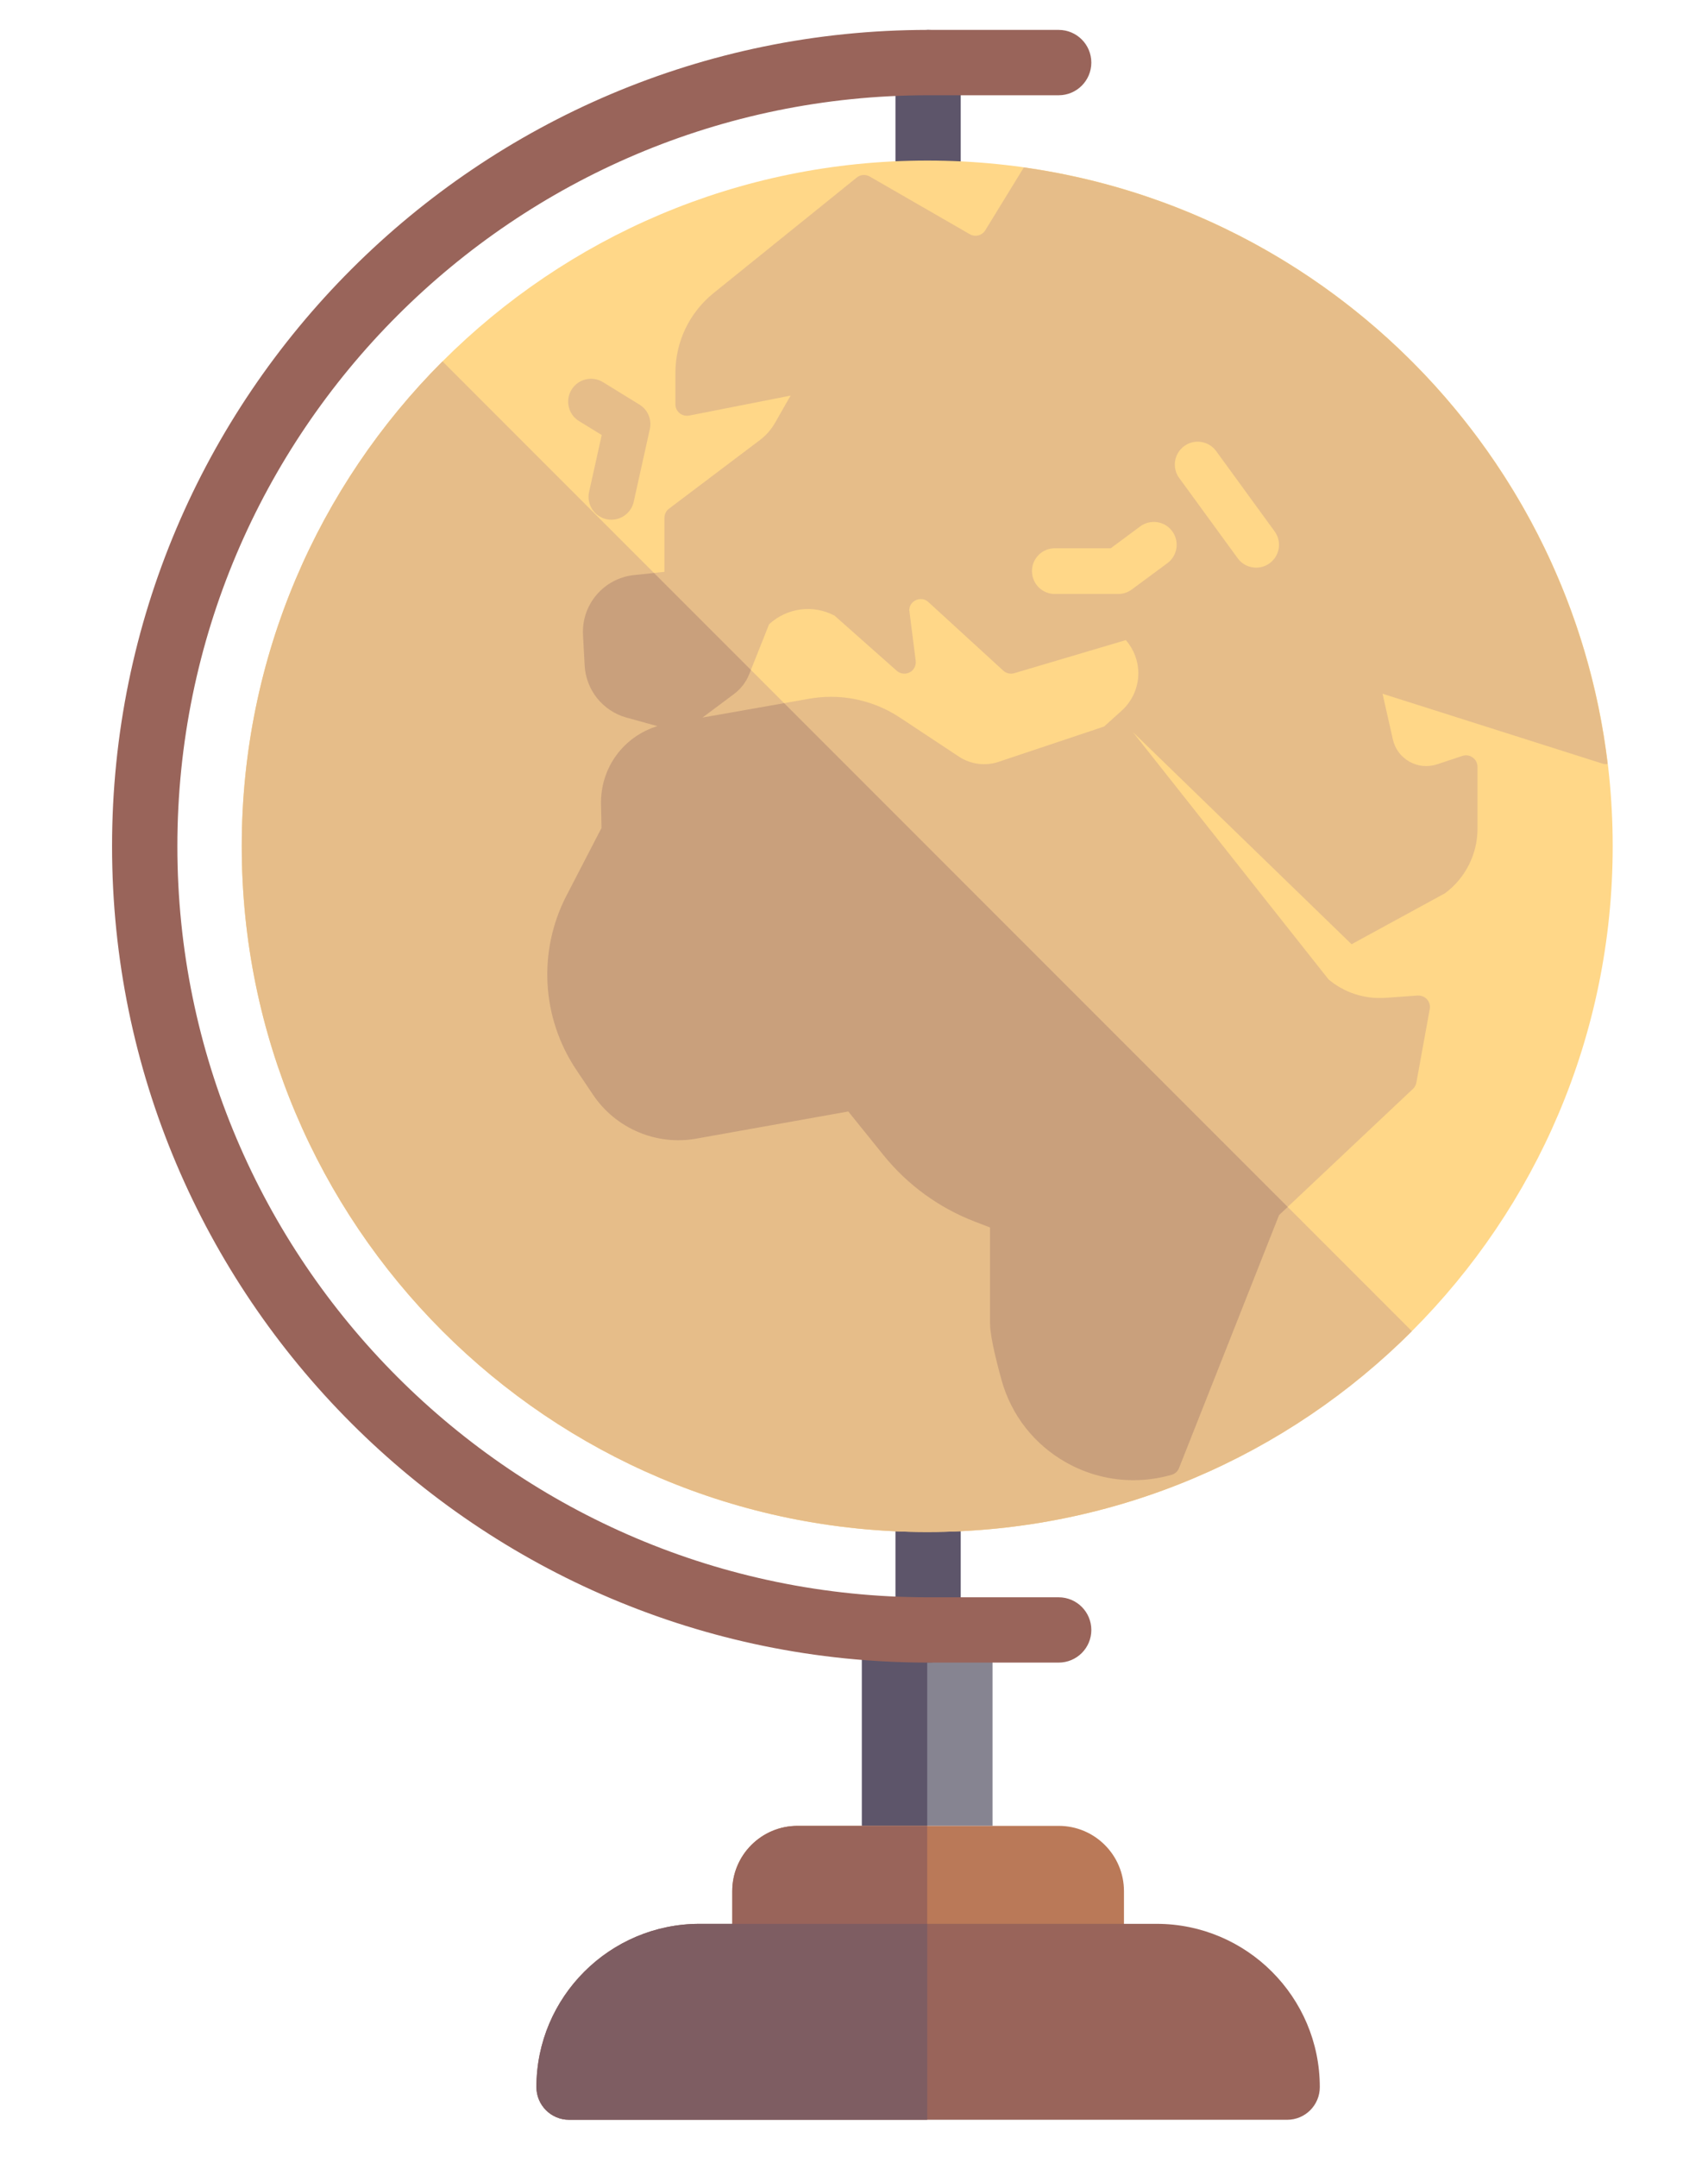 <?xml version="1.0" encoding="utf-8"?>
<!-- Generator: Adobe Illustrator 15.0.0, SVG Export Plug-In  -->
<!DOCTYPE svg PUBLIC "-//W3C//DTD SVG 1.1//EN" "http://www.w3.org/Graphics/SVG/1.1/DTD/svg11.dtd">
<svg version="1.1"
	 xmlns="http://www.w3.org/2000/svg" xmlns:xlink="http://www.w3.org/1999/xlink" xmlns:a="http://ns.adobe.com/AdobeSVGViewerExtensions/3.0/"
	 x="0px" y="0px" width="183px" height="231px" viewBox="-12.006 -3.203 183 231"
	 overflow="visible" enable-background="new -12.006 -3.203 183 231" xml:space="preserve">
<defs>
</defs>
<rect x="80.345" y="171.371" fill="#868491" width="13.99" height="20.979"/>
<rect x="80.345" y="171.371" fill="#5D556A" width="6.993" height="20.979"/>
<path fill="#BA7958" d="M66.449,206.344v-6.993c0-3.869,3.131-7,6.997-7h27.976c3.866,0,6.997,3.131,6.997,7v6.993"/>
<path fill="#99645A" d="M87.337,192.351H73.446c-3.866,0-6.997,3.131-6.997,7v6.993h20.889V192.351z M87.337,192.351"/>
<path fill="#5D556A" d="M87.436,20.986c-1.935,0-3.5-1.569-3.5-3.5V3.5c0-1.931,1.565-3.5,3.5-3.5c1.931,0,3.493,1.569,3.493,3.5
	v13.986C90.928,19.417,89.366,20.986,87.436,20.986L87.436,20.986z M87.436,20.986"/>
<path fill="#5D556A" d="M87.436,174.864c-1.935,0-3.5-1.562-3.5-3.493v-13.993c0-1.932,1.565-3.493,3.5-3.493
	c1.931,0,3.493,1.562,3.493,3.493v13.993C90.928,173.302,89.366,174.864,87.436,174.864L87.436,174.864z M87.436,174.864"/>
<path fill="#99645A" d="M111.915,202.844H62.953c-9.64,0-17.486,7.846-17.486,17.486c0,1.931,1.565,3.5,3.496,3.5h76.939
	c1.938,0,3.5-1.569,3.5-3.5C129.401,210.689,121.559,202.844,111.915,202.844L111.915,202.844z M111.915,202.844"/>
<path fill="#FFD788" d="M160.783,87.432c0,40.563-32.886,73.446-73.446,73.446c-40.563,0-73.441-32.883-73.441-73.446
	c0-40.562,32.878-73.438,73.441-73.438C127.897,13.993,160.783,46.869,160.783,87.432L160.783,87.432z M160.783,87.432"/>
<path fill="#E6BD89" d="M87.337,160.878c20.282,0,38.643-8.223,51.932-21.507L35.403,35.5
	C22.114,48.792,13.896,67.154,13.896,87.432C13.896,127.995,46.774,160.878,87.337,160.878L87.337,160.878z M87.337,160.878"/>
<path fill="#E6BD89" d="M160.237,78.616c-3.952-32.998-29.762-59.257-62.548-63.885l-4.1,6.682
	c-0.159,0.289-0.423,0.499-0.741,0.586c-0.326,0.086-0.658,0.05-0.944-0.116L81.172,15.7c-0.437-0.253-0.987-0.21-1.377,0.108
	L64.463,28.174c-2.606,2.098-4.104,5.229-4.104,8.57v3.363c0,0.362,0.167,0.709,0.449,0.94c0.282,0.232,0.658,0.326,1.012,0.261
	l10.88-2.141l-1.674,2.929c-0.412,0.716-0.955,1.337-1.62,1.837l-9.734,7.347c-0.307,0.231-0.488,0.593-0.488,0.977v5.785
	l-3.258,0.348c-3.243,0.347-5.64,3.16-5.467,6.415l0.177,3.269c0.141,2.625,1.935,4.867,4.469,5.568l3.326,0.926
	c-3.641,1.113-6.128,4.483-6.042,8.381l0.054,2.523l-3.743,7.225c-3.095,5.959-2.694,13.119,1.049,18.694l1.782,2.646
	c2.434,3.63,6.802,5.482,11.079,4.708l16.271-2.907l3.786,4.694c2.567,3.174,5.938,5.626,9.745,7.094l1.656,0.636v10.218
	c0,1.114,0.401,3.11,1.229,6.104c1.045,3.789,3.511,6.928,6.946,8.86c2.235,1.251,4.694,1.886,7.185,1.886
	c1.367,0,2.741-0.194,4.094-0.578c0.365-0.107,0.661-0.376,0.799-0.729l10.717-27.091l14.345-13.516
	c0.191-0.173,0.318-0.413,0.365-0.672l1.433-7.875c0.064-0.376-0.045-0.76-0.293-1.042c-0.254-0.275-0.623-0.42-0.998-0.405
	l-3.476,0.246c-2.264,0.152-4.404-0.578-6.07-1.967l-20.977-26.504l23.438,22.73l10.023-5.467c2.169-1.613,3.468-4.188,3.468-6.885
	V78.92c0-0.391-0.191-0.766-0.511-0.991c-0.317-0.231-0.723-0.296-1.1-0.173l-2.726,0.904c-0.991,0.326-2.043,0.224-2.958-0.289
	c-0.915-0.521-1.544-1.367-1.775-2.394l-1.103-4.881l23.586,7.492C159.887,78.638,160.063,78.638,160.237,78.616L160.237,78.616z
	 M108.184,72.903l-1.892,1.707l-11.307,3.782c-1.432,0.478-3.001,0.268-4.256-0.564l-6.289-4.158
	c-2.223-1.476-4.794-2.242-7.412-2.242c-0.785,0-1.577,0.072-2.357,0.209l-11.408,2.011l3.381-2.524
	c0.727-0.542,1.288-1.272,1.62-2.112l2.13-5.351c1.919-1.779,4.729-2.141,7.018-0.926l6.668,5.909
	c0.376,0.333,0.929,0.397,1.381,0.166c0.448-0.239,0.705-0.73,0.644-1.237l-0.69-5.446c0.036-0.723,0.586-1.005,0.756-1.07
	c0.167-0.072,0.759-0.268,1.294,0.224l8.027,7.347c0.314,0.289,0.763,0.391,1.175,0.268l11.951-3.543
	c0.85,0.969,1.334,2.228,1.341,3.537C109.962,70.416,109.315,71.876,108.184,72.903L108.184,72.903z M113.072,57.116l-3.811,2.813
	c-0.42,0.311-0.934,0.485-1.454,0.485h-6.801c-1.353,0-2.444-1.099-2.444-2.452s1.092-2.444,2.444-2.444h5.995l3.16-2.343
	c1.085-0.803,2.625-0.572,3.425,0.513C114.388,54.773,114.16,56.306,113.072,57.116L113.072,57.116z M124.024,57.123
	c-0.434,0.318-0.939,0.47-1.439,0.47c-0.759,0-1.504-0.347-1.981-1.005l-6.267-8.598c-0.799-1.085-0.553-2.618,0.535-3.414
	c1.092-0.803,2.625-0.557,3.421,0.528l6.262,8.599C125.358,54.795,125.116,56.328,124.024,57.123L124.024,57.123z M124.024,57.123"
	/>
<path fill="#E6BD89" d="M53.504,52.459c-0.181,0-0.358-0.015-0.535-0.058c-1.32-0.289-2.151-1.598-1.858-2.922l1.353-6.089
	l-2.426-1.49c-1.154-0.701-1.516-2.213-0.81-3.363c0.712-1.157,2.22-1.519,3.37-0.81l3.916,2.408
	c0.886,0.543,1.334,1.591,1.107,2.611l-1.729,7.795C55.637,51.685,54.621,52.459,53.504,52.459L53.504,52.459z M53.504,52.459"/>
<path fill="#C9A07C" d="M72.01,72.107l-8.747,1.541l3.381-2.524c0.723-0.542,1.288-1.272,1.62-2.112l0.188-0.462L58.067,58.165
	l-2.145,0.224c-3.24,0.347-5.641,3.16-5.463,6.415l0.177,3.269c0.141,2.625,1.935,4.867,4.469,5.576l3.326,0.918
	c-3.641,1.113-6.128,4.483-6.042,8.381l0.054,2.523l-3.743,7.225c-3.095,5.959-2.694,13.119,1.049,18.694l1.782,2.654
	c2.434,3.623,6.802,5.475,11.079,4.701l16.271-2.907l3.786,4.694c2.567,3.174,5.938,5.626,9.749,7.094l1.652,0.636v10.218
	c0,1.114,0.405,3.11,1.229,6.104c1.045,3.789,3.515,6.928,6.946,8.86c2.235,1.251,4.701,1.886,7.189,1.886
	c1.363,0,2.737-0.194,4.09-0.578c0.365-0.101,0.661-0.369,0.799-0.729l10.717-27.091l0.926-0.867L72.01,72.107z M72.01,72.107"/>
<path fill="#99645A" d="M101.421,174.864H87.436C39.221,174.864,0,135.646,0,87.432C0,39.225,39.221,0,87.436,0h13.986
	c1.935,0,3.5,1.569,3.5,3.5s-1.566,3.5-3.5,3.5H87.436C43.08,7,6.997,43.08,6.997,87.432c0,44.353,36.083,80.439,80.439,80.439
	h13.986c1.935,0,3.5,1.569,3.5,3.5S103.356,174.864,101.421,174.864L101.421,174.864z M101.421,174.864"/>
<path fill="#7E5D62" d="M87.337,202.844H62.953c-9.64,0-17.486,7.846-17.486,17.486c0,1.931,1.565,3.5,3.496,3.5h38.375V202.844z
	 M87.337,202.844"/>
</svg>
